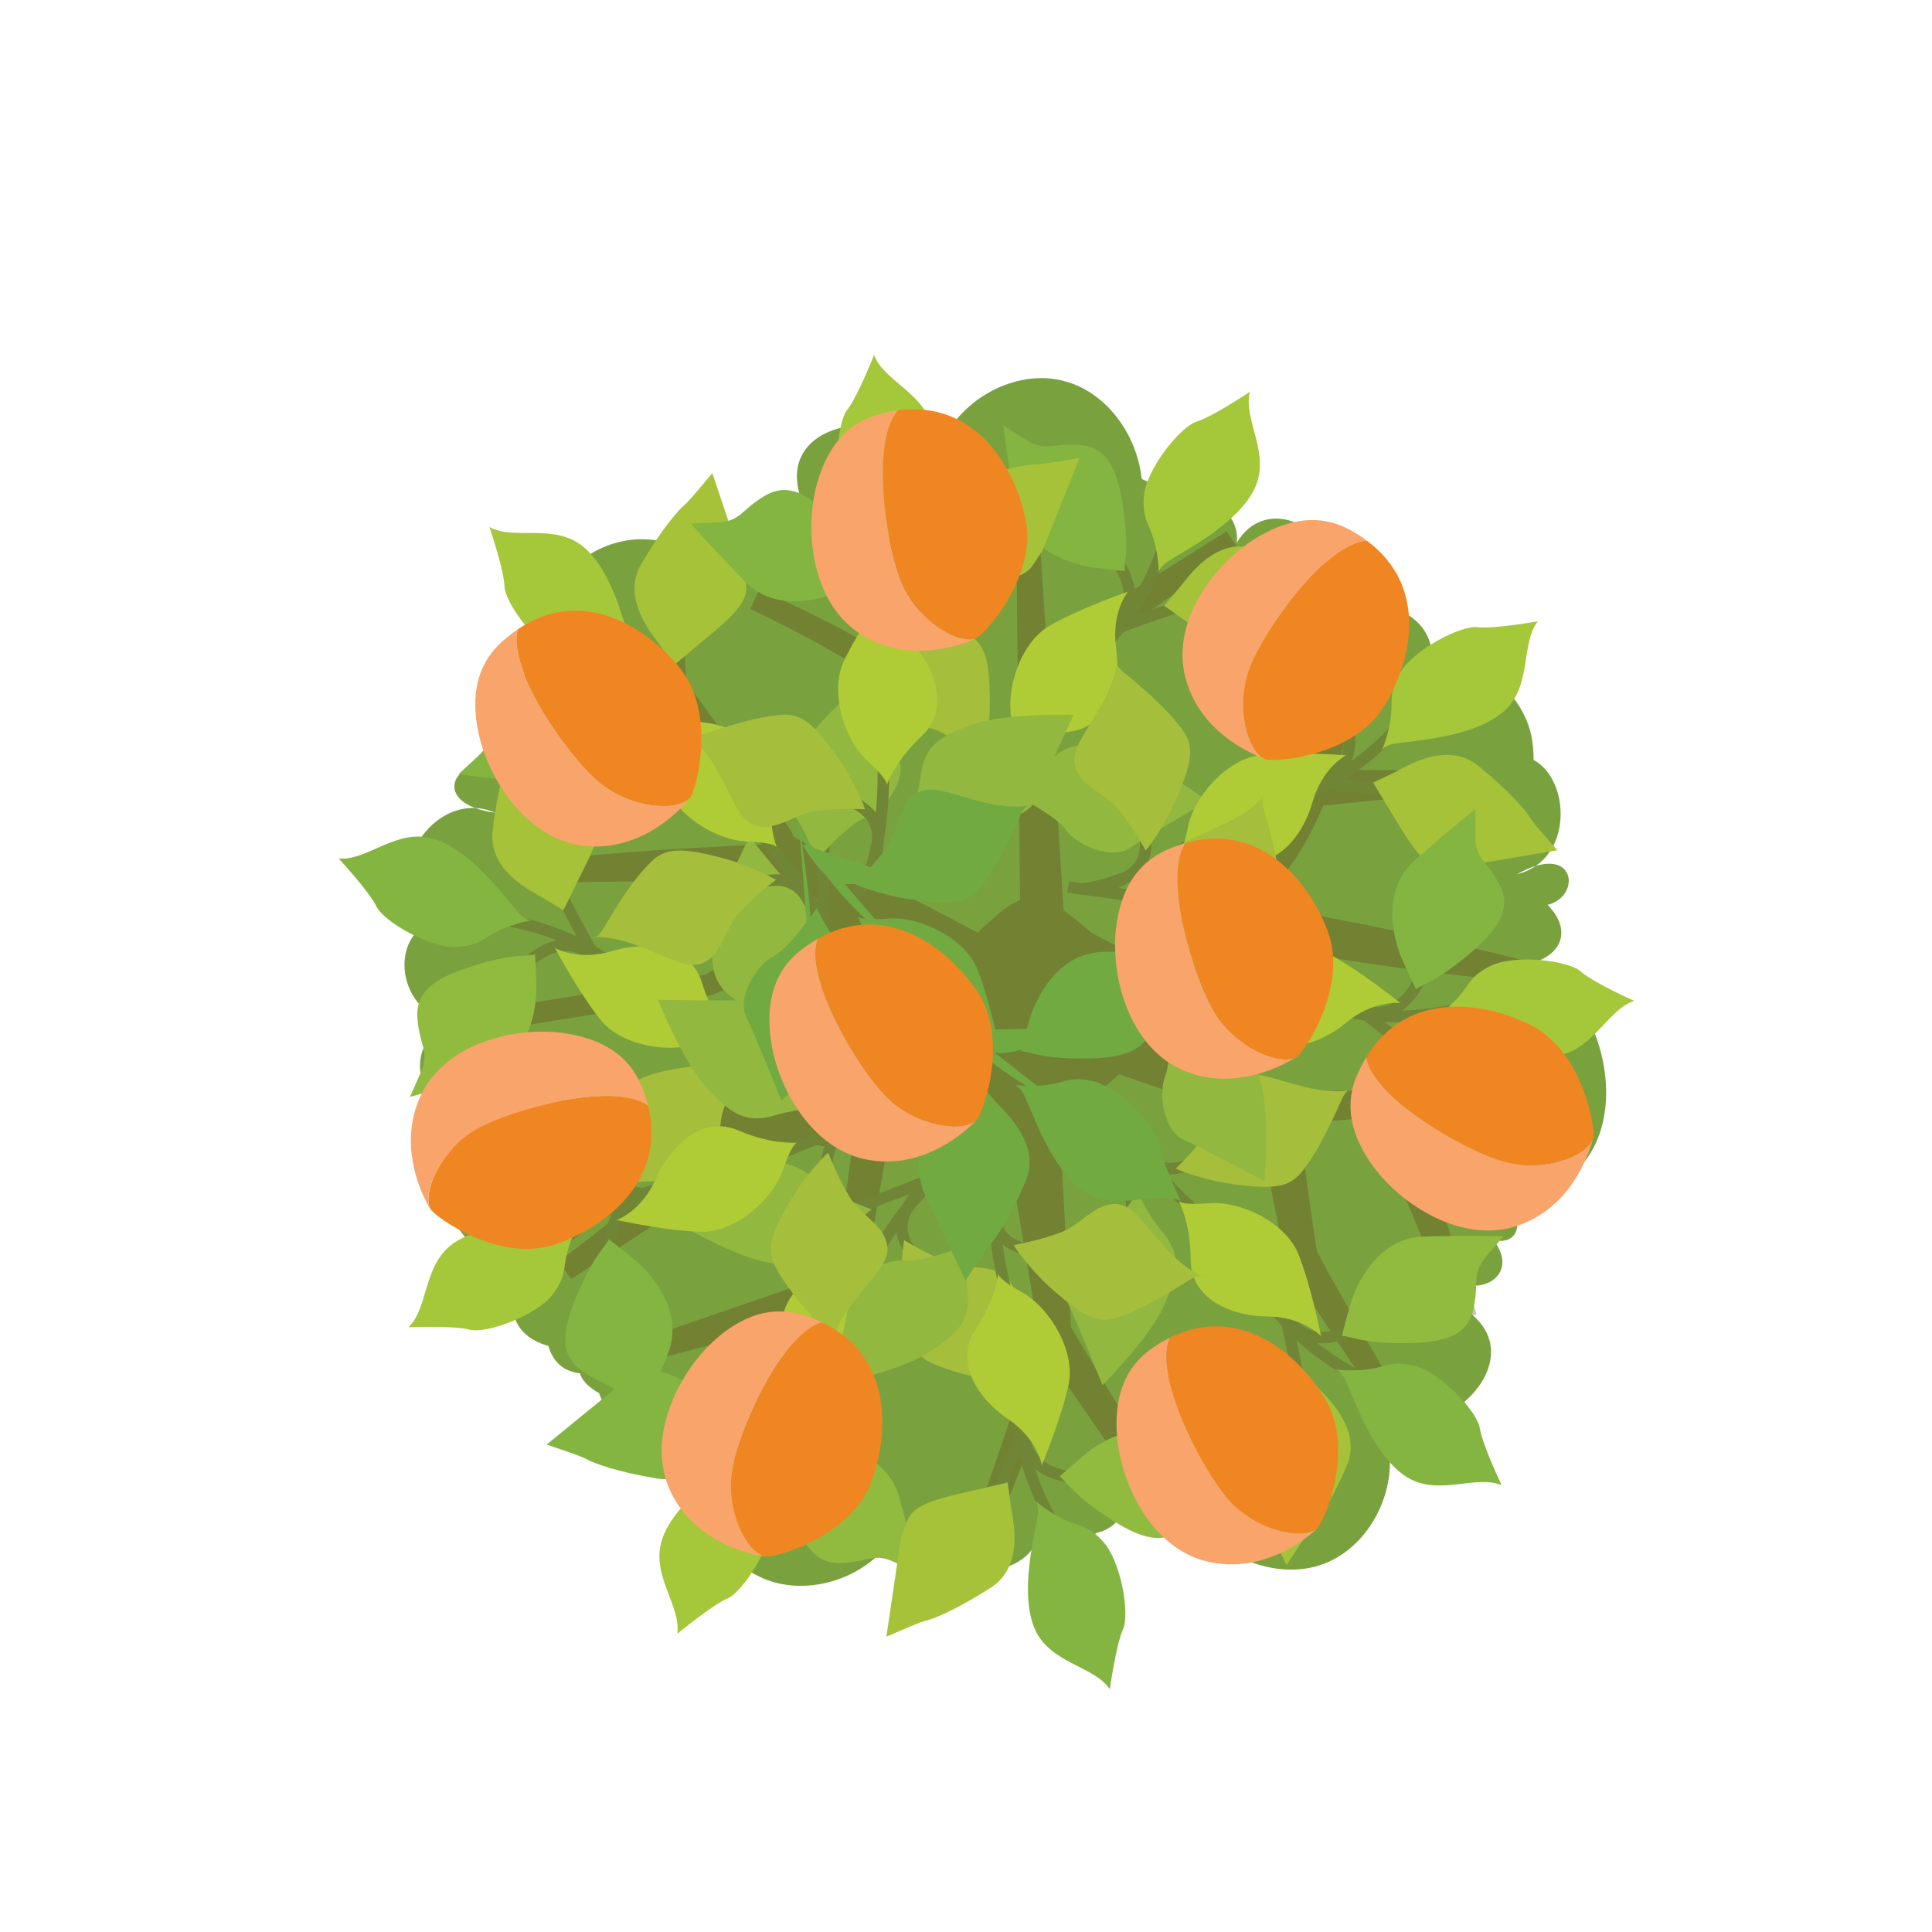 <?xml version="1.0" encoding="utf-8"?>
<!-- Generator: Adobe Illustrator 23.1.1, SVG Export Plug-In . SVG Version: 6.00 Build 0)  -->
<svg version="1.1" id="Layer_1" xmlns="http://www.w3.org/2000/svg" xmlns:xlink="http://www.w3.org/1999/xlink" x="0px" y="0px"
	 viewBox="0 0 108 108" style="enable-background:new 0 0 108 108;" xml:space="preserve">
<style type="text/css">
	.st0{fill-rule:evenodd;clip-rule:evenodd;fill:#79A23F;}
	.st1{opacity:0.34;fill:#68431A;}
	.st2{fill:none;stroke:#718537;stroke-width:0.645;stroke-miterlimit:10;}
	.st3{fill:#A5C239;}
	.st4{fill:#84B541;}
	.st5{fill:#91BB3E;}
	.st6{fill:#AFCB36;}
	.st7{fill:#92B83F;}
	.st8{fill:#A5BE3B;}
	.st9{fill:#A4C839;}
	.st10{fill:#72AA42;}
	.st11{fill:#F9A46B;}
	.st12{fill:#F08621;}
</style>
<g>
	<g>
		<path class="st0" d="M76.99,79.02c-0.09-0.04-0.1-0.08-0.14-0.13c0,0,0,0,0.02,0.02C76.9,78.96,76.98,78.98,76.99,79.02
			c3.48,2.49,10.03-3.91,3.73-6.43c-0.3,0.04-0.67-0.08-0.96-0.31h0c0.34,0.11,0.62,0.21,0.95,0.31c0.58,0.02,1.14-0.31,1.52-0.73
			c1.13,0.13,2.5-0.86,1.27-2.53c1.61,0.31,1.55-1.34,0.92-2.24c2.86-0.25,4.86-2.13,5.27-4.81c0.5-3.01-0.99-7.4-4.27-8.13
			c-0.07-0.11-0.08-0.19-0.11-0.25c1.87-0.33,2.69-1.8,1.2-3.32c1.93-0.46,1.6-3.57-1.71-1.71c3.16-0.77,3.01-5.27,0.93-6.39
			c0-0.94-0.16-1.82-0.56-2.57c-0.89-1.82-2.96-2.99-5.13-3.09c0.1-1.97-1.91-3.32-3.75-2.72c-0.56-0.94-1.4-1.71-2.36-2.09
			c0.73-2.42-3.16-4.47-4.79-1.67c0.11-1.21-0.66-1.98-1.59-2.28c-0.61-1.4-1.94-1.51-3.2-1.04c-0.16-0.11-0.35-0.15-0.53-0.25
			c-0.27-2.57-2.04-4.85-4.27-5.45c-2.73-0.79-6.14,1.04-7.09,3.95c-0.29-0.02-0.56-0.08-0.81-0.02c-2.3-2.88-9.46-1.48-6.32,3.8
			c0.2,0.17,0.35,0.44,0.48,0.69c0,0,0,0,0.02,0.02c-0.18-0.27-0.34-0.46-0.5-0.71c-1.25-0.98-3.64,0.06-3.13,1.67
			c-0.92,0.06-1.78,0.42-2.36,1.02c-2.55-2.24-5.72-2.03-7.92,0.06c-2.45,2.34-4.09,7.56-0.67,9.95c-1.95-1.84-4.2-1.23-3.88,1.3
			c-1.85-0.81-3.44,1.88,0.31,2.38c-3.85-1.65-7.18,4.93-2.81,5.93c-3.26,0.33-2.86,5.24,0.35,5.72c-2.35,1.07-2.09,3.66-0.58,4.81
			c-0.2,0.71,0,1.48,1.33,1.88c-1.15,0.54-0.81,1.4-0.13,1.94c-1.61,1.61,0.19,5.14,3,3.97c-0.78,0.88-0.65,1.98-0.07,2.78
			c-0.36,1.5,0.61,2.42,1.88,2.78c0.3,0.96,0.88,1.42,1.77,1.53c0.1,0.38,0.47,0.77,1.07,1.11c0.42,1.25,1.37,1.76,2.09,1.28
			c0.05-0.15,0.13-0.31,0.24-0.46c0.03,0,0.11,0.04,0.16,0.02c-0.13,0.17-0.25,0.35-0.4,0.44c-0.49,1.46,1.12,2.86,2.77,3.3
			c0.02,0.71,0.45,1.23,1.04,1.63c0.45,1.78,1.56,3.38,3.07,4.05c2.61,1.27,6.33,0.08,7.74-2.68c0.14-0.06,0.33,0,0.46-0.06
			c0.06,0.06,0.18,0.11,0.24,0.17c1.26,2.49,5.83,3.09,7.02,0.67c1.11,0.33,2.41,0.11,3.4-0.56c0.71-0.15,1.33-0.65,1.59-1.46
			c0.59,1.94,3.15,1.02,2.81-1.17c0.02,0.02,0.07,0.02,0.1,0c1.1,3.68,5.34,5.5,8.23,4.35C77.06,86.23,78.74,82.05,76.99,79.02z"/>
		<path class="st1" d="M84.24,62.35l-1.99-0.42l-3.97-0.91l-0.02,0l-0.15-0.01c-1.14-0.08-2.28-0.08-3.42-0.04
			c-1.07,0.04-2.15,0.11-3.21,0.39c-0.29-0.48-0.73-0.53-1.12-0.74l-1.28-0.56l-2.55-1.12c-0.95-0.4-1.9-0.79-2.85-1.18
			c0.27-1.07,0.39-2.01,0.29-2.84c1.05-0.5,2.1-1.06,3.09-1.71c0.37-0.24,0.72-0.5,1.07-0.76c0.19,0.13,0.4,0.13,0.61,0.17
			l1.09,0.18l2.17,0.37l4.36,0.67c1.46,0.21,2.91,0.41,4.38,0.59c1.47,0.16,2.93,0.35,4.41,0.48l0.25-1.16
			c-1.43-0.38-2.87-0.7-4.31-1.04c-1.44-0.32-2.89-0.63-4.34-0.93l-4.35-0.85l-2.08-0.38c0.68-0.7,1.33-1.44,1.88-2.24
			c0.72-1.03,1.3-2.14,1.78-3.28l7.64-0.76l-0.05-1.19l-6.87-0.05c0.12-0.37,0.24-0.75,0.33-1.13c0.62-2.24,0.76-4.54,0.89-6.81
			l-1.19-0.06c-0.25,2.19-0.52,4.38-1.22,6.44c-0.66,2.06-1.6,4.01-2.9,5.67c-1.29,1.67-2.93,3.01-4.77,4.05
			c-1.11,0.64-2.3,1.15-3.53,1.63c-0.58-0.31-1.15-0.56-1.4-0.77c-0.37-0.31-0.9-0.76-1.45-1.15l-0.81-12.59
			c0.06-0.05,0.13-0.11,0.19-0.16l0.65-0.51l1.36-1.02l2.77-2l5.6-3.93l-0.65-0.99l-5.81,3.65l-2.89,1.87l-1.36,0.92l-0.53-8.23
			l-1.19,0.04l0.1,9.46c-0.01,0.01-0.02,0.02-0.03,0.03l0.03,0.02l0.05,4.71c-0.03-0.03-0.05-0.05-0.08-0.08
			c-0.6-0.57-1.22-1.11-1.85-1.64c-0.09-0.07-0.18-0.13-0.27-0.21L51.7,29.5l-1.15,0.3l2.03,8.81c-0.5-0.36-1.01-0.71-1.53-1.05
			c-1.36-0.9-2.78-1.72-4.21-2.49c-1.44-0.76-2.92-1.45-4.4-2.11l-0.49,1.08c1.44,0.69,2.87,1.41,4.26,2.2
			c1.39,0.78,2.77,1.59,4.08,2.48c1.32,0.89,2.6,1.83,3.81,2.84c0.6,0.51,1.2,1.03,1.75,1.58c0.28,0.27,0.55,0.55,0.82,0.84
			c0.1,0.1,0.19,0.21,0.29,0.32l0.06,6.02c-0.84,0.36-1.45,0.98-1.45,0.98s-0.4,0.34-0.91,0.83l-10.27-5.34
			c-0.33-0.67-0.82-1.23-1.21-1.85l-1.76-2.57c-1.21-1.69-2.41-3.39-3.68-5.04l-0.99,0.66c1.04,1.8,2.16,3.56,3.27,5.32l1.71,2.61
			c0.3,0.41,0.55,0.87,0.84,1.29c-0.66,0-1.31,0.07-1.96,0.09l-3.54,0.2c-2.36,0.17-4.71,0.35-7.07,0.61l0.06,1.19
			c2.37,0.04,4.73-0.02,7.09-0.07l3.54-0.14c0.89-0.06,1.78-0.01,2.66-0.2l2.71,1.65l-6.61,3.94l-10.94,1.78l0.19,1.17l11.04-1.8
			l0.06-0.01l0.11-0.05l8.62-3.54l4.12,2.51c-0.09,0.18-0.15,0.35-0.18,0.5c-0.17,1.04,0.37,2.13,0.65,3.38l-4.6,3.74l-19.87-1.1
			l-0.09,1.18l11.8,1.23l-9.12,7.06l0.69,0.97l11.74-7.68l3.95,0.41l-0.54,4.08c-0.13,0.95-0.25,1.89-0.38,2.84l-12.07,4.15
			l0.35,1.14l11.33-3.01c-0.01,0.02-0.01,0.05-0.01,0.07l-1.97,10.32l1.16,0.24l2.36-10.27c0.44-1.7,0.67-3.45,0.98-5.18l0.81-4.74
			l3.9-2.34c0.17,0.2,0.47,0.34,1,0.48c0.56,0.15,1.06,0.24,1.48,0.3l2.06,12.31l-4.1,12.01l1.11,0.41l4.08-10.33l6.54,9.51l1-0.64
			l-6.84-11.38L59.17,62c0.63-0.19,1.2-0.36,1.2-0.36s1.24-0.63,2.17-1.59c1.06,0.37,2.12,0.73,3.18,1.08l2.66,0.84l1.33,0.42
			c0.19,0.04,0.38,0.12,0.57,0.18l0.78,3.93l0.44,2.16l0.23,1.09l0.14,0.6c0.03,0.13,0.1,0.29,0.18,0.43l0.15,0.26
			c0.79,1.28,1.6,2.49,2.41,3.73l2.44,3.67l1.01-0.63l-2.19-3.81c-0.72-1.27-1.46-2.56-2.13-3.81l-0.11-0.22
			c0-0.02-0.02-0.02-0.02-0.08l-0.08-0.48l-0.16-1.08l-0.3-2.17L72.6,62.7c0.73,0.03,1.46-0.01,2.19-0.07
			c0.63-0.05,1.26-0.12,1.89-0.2l4.75,11.44l1.11-0.41l-3.61-11.07l3.07,0.7l2.01,0.42c0.7,0.13,1.3,0.27,2.13,0.33v-1.19
			C85.61,62.62,84.88,62.47,84.24,62.35z"/>
		<g>
			<path class="st2" d="M72.84,79.38c-0.04-1.54-0.65-4.31-1.07-6.27"/>
			<path class="st2" d="M76.92,77.39c-2.04-0.82-4.65-2.66-5.94-4.65"/>
			<path class="st2" d="M77.62,73.39c-2.32,1.12-4.24,2.41-5.83,0.09"/>
			<path class="st2" d="M68.31,68.98c-2.45-1.9-4.78-4.41-5.68-6.62"/>
			<path class="st2" d="M63.29,70.8c0.28-3.2-0.59-8.1-0.71-9.1"/>
			<path class="st2" d="M67.62,64.72c-1.9,0.6-2.97,1.52-4.84-1.63"/>
			<path class="st3" d="M69.51,82.4c-0.2-1.23-0.82-1.48,1.23-3.66c2.05-2.18,2.05-2.18,2.05-2.18s0.41,0.47,0.89,1.01
				c0.48,0.53,2.5,2.33,1.59,4.41c-0.91,2.09-1.7,3.22-2.01,3.55c-0.31,0.33-1.12,1.64-1.34,1.96"/>
			<path class="st4" d="M83.94,83.02c-1.49-0.62-3.64,0.72-5.45-0.55s-2.85-4.42-3.28-5.32c-0.43-0.91-1.17-0.51,0.54-0.55
				c1.71-0.03,1.81-0.61,3.29-0.26c1.49,0.35,3.54,2.57,3.68,3.49C82.86,80.75,83.94,83.02,83.94,83.02z"/>
			<path class="st5" d="M75.02,74.68c0.45,0,0.94,0.36,3.1,0.4c2.15,0.03,3.85-0.2,4.23-1.84c0.38-1.64-0.15-1.97,0.77-3.05
				s0.92-1.08,0.92-1.08s-1.85-0.06-4.44,0.01s-3.79,2.68-4.11,3.78C75.17,73.99,75.02,74.68,75.02,74.68z"/>
			<path class="st6" d="M73.85,74.7c0,0-0.99-1.1-3.03-1.11c-2.03-0.01-4.26-1.01-4.26-3.16c0-2.15-0.7-3.34-0.7-3.34
				s-0.04,0.31,1.73,0.17c1.77-0.14,4.28,1.08,4.99,2.84C73.29,71.85,73.85,74.7,73.85,74.7z"/>
			<path class="st7" d="M61.63,77.43c0,0,2.62-2.62,3.42-4.4c0.8-1.78,1.02-2.84-0.02-4.1c-1.04-1.26-1.42-2.28-1.42-2.28
				s-1.48,2.2-2.44,2.71s-2.04,2.31-1.52,3.38C60.17,73.82,61.63,77.43,61.63,77.43z"/>
			<path class="st8" d="M65.73,65.32c0,0.03,1.57,0.68,3.43,0.91c1.87,0.22,2.87,0.21,3.61-0.72c0.73-0.93,1.23-1.91,1.75-2.99
				c0.52-1.08,0.59-1.52,1.02-1.63c0.43-0.1-0.54,0.38-2.6-0.13s-3.04-1.07-3.9-0.4c-0.85,0.67-0.83,1.91-1.52,2.91
				S65.73,65.32,65.73,65.32z"/>
		</g>
		<g>
			<path class="st2" d="M38.66,79.67c1.49-0.42,4.02-1.68,5.81-2.58"/>
			<path class="st2" d="M41.59,83.14c0.29-2.17,1.44-5.16,3.05-6.9"/>
			<path class="st2" d="M45.65,82.84c-1.65-1.97-3.37-3.52-1.51-5.63"/>
			<path class="st2" d="M47.63,72.74c1.24-2.84,3.11-5.72,5.03-7.13"/>
			<path class="st2" d="M44.64,68.32c3.17-0.51,7.7-2.56,8.65-2.92"/>
			<path class="st2" d="M51.59,71.03c-1.04-1.69-2.2-2.51,0.4-5.09"/>
			<path class="st4" d="M34.92,77.19c1.14-0.49,1.24-1.16,3.85,0.29c2.61,1.45,2.61,1.45,2.61,1.45s-0.36,0.51-0.76,1.1
				c-0.4,0.59-1.64,2.99-3.89,2.62c-2.25-0.37-3.54-0.86-3.94-1.08c-0.39-0.22-1.86-0.68-2.23-0.82"/>
			<path class="st9" d="M37.86,91.33c0.24-1.6-1.59-3.35-0.8-5.42c0.79-2.07,3.58-3.84,4.36-4.49c0.77-0.64,0.21-1.26,0.66,0.39
				c0.45,1.65,1.04,1.6,1.06,3.13c0.02,1.53-1.63,4.06-2.48,4.42S37.86,91.33,37.86,91.33z"/>
			<path class="st5" d="M43.76,80.63c0.11,0.43-0.12,1,0.37,3.1c0.5,2.1,1.14,3.68,2.82,3.64c1.68-0.04,1.87-0.63,3.15,0
				s1.27,0.63,1.27,0.63s-0.4-1.81-1.1-4.3c-0.7-2.49-3.53-3.02-4.67-3.06C44.46,80.62,43.76,80.63,43.76,80.63z"/>
			<path class="st6" d="M43.45,79.51c0,0,0.82-1.23,0.33-3.21c-0.49-1.97-0.06-4.38,2.02-4.91s3.07-1.49,3.07-1.49
				s-0.31,0.03,0.26,1.72c0.57,1.68,0.01,4.42-1.53,5.54S43.45,79.51,43.45,79.51z"/>
			<path class="st7" d="M37.8,68.33c0,0,3.19,1.9,5.1,2.24c1.92,0.34,3,0.3,3.97-1.02c0.97-1.32,1.86-1.94,1.86-1.94
				s-2.49-0.89-3.23-1.7c-0.73-0.81-2.74-1.41-3.65-0.64S37.8,68.33,37.8,68.33z"/>
			<path class="st8" d="M50.55,69.33c-0.03,0.01-0.28,1.69-0.04,3.55s0.5,2.84,1.58,3.32c1.08,0.48,2.15,0.72,3.33,0.96
				c1.18,0.24,1.62,0.2,1.82,0.59c0.2,0.39-0.5-0.43-0.51-2.55c-0.01-2.12,0.3-3.21-0.57-3.88s-2.06-0.33-3.19-0.76
				C51.85,70.13,50.55,69.33,50.55,69.33z"/>
		</g>
		<g>
			<path class="st2" d="M30.61,48.21c0.49,1.46,1.88,3.93,2.86,5.68"/>
			<path class="st2" d="M27.29,51.31c2.19,0.18,5.22,1.18,7.04,2.7"/>
			<path class="st2" d="M27.8,55.35c1.89-1.75,3.34-3.54,5.55-1.79"/>
			<path class="st2" d="M37.99,56.82c2.9,1.09,5.86,2.82,7.37,4.66"/>
			<path class="st2" d="M42.25,53.61c0.67,3.14,2.94,7.57,3.35,8.5"/>
			<path class="st2" d="M39.9,60.7c1.64-1.13,2.4-2.32,5.11,0.14"/>
			<path class="st3" d="M32.91,44.35c0.55,1.12,1.22,1.18-0.1,3.86c-1.32,2.68-1.32,2.68-1.32,2.68s-0.53-0.33-1.14-0.7
				s-3.07-1.49-2.81-3.75c0.26-2.26,0.68-3.58,0.88-3.98c0.2-0.4,0.59-1.89,0.71-2.26"/>
			<path class="st4" d="M18.93,47.99c1.61,0.16,3.27-1.76,5.37-1.08c2.11,0.68,4.02,3.39,4.7,4.13s1.27,0.15-0.35,0.68
				c-1.63,0.53-1.55,1.11-3.07,1.21c-1.53,0.1-4.14-1.42-4.54-2.26S18.93,47.99,18.93,47.99z"/>
			<path class="st5" d="M29.91,53.35c-0.43,0.13-1.01-0.07-3.08,0.53c-2.07,0.6-3.62,1.32-3.5,3c0.12,1.68,0.73,1.84,0.16,3.14
				s-0.57,1.3-0.57,1.3s1.79-0.49,4.24-1.31s2.84-3.68,2.82-4.82C29.96,54.05,29.91,53.35,29.91,53.35z"/>
			<path class="st6" d="M31.02,52.99c0,0,1.27,0.76,3.22,0.17c1.95-0.59,4.37-0.28,5,1.77c0.63,2.06,1.65,2.99,1.65,2.99
				s-0.05-0.31-1.7,0.35s-4.41,0.23-5.61-1.25S31.02,52.99,31.02,52.99z"/>
			<path class="st7" d="M41.9,46.79c0,0-1.73,3.28-1.98,5.21c-0.25,1.93-0.15,3.01,1.22,3.91c1.36,0.9,2.03,1.76,2.03,1.76
				s0.77-2.53,1.54-3.31c0.78-0.77,1.27-2.81,0.46-3.67C44.35,49.81,41.9,46.79,41.9,46.79z"/>
			<path class="st8" d="M41.54,59.57c-0.01-0.03-1.7-0.19-3.55,0.14c-1.85,0.33-2.81,0.64-3.24,1.75s-0.61,2.19-0.79,3.37
				c-0.18,1.19-0.11,1.63-0.49,1.85c-0.38,0.22,0.41-0.52,2.52-0.63c2.12-0.11,3.22,0.13,3.84-0.76c0.62-0.89,0.23-2.07,0.6-3.23
				S41.54,59.57,41.54,59.57z"/>
		</g>
		<g>
			<path class="st2" d="M54.81,85.25c0.82-1.31,1.85-3.94,2.58-5.81"/>
			<path class="st2" d="M59.31,85.85c-1.24-1.81-2.4-4.79-2.37-7.16"/>
			<path class="st2" d="M62.11,82.91c-2.55-0.35-4.86-0.34-4.9-3.15"/>
			<path class="st2" d="M56.8,74.09c-0.99-2.93-1.54-6.32-1.06-8.66"/>
			<path class="st2" d="M51.61,72.82c2-2.51,3.99-7.07,4.45-7.98"/>
			<path class="st2" d="M58.58,70.16c-1.91-0.55-3.31-0.38-3.13-4.04"/>
			<path class="st3" d="M50.37,85.92c0.52-1.13,0.14-1.69,3.05-2.37s2.91-0.68,2.91-0.68s0.08,0.62,0.18,1.33
				c0.1,0.71,0.79,3.32-1.12,4.55c-1.92,1.23-3.2,1.75-3.64,1.85c-0.44,0.1-1.84,0.75-2.2,0.89"/>
			<path class="st4" d="M62.04,94.43c-0.9-1.35-3.43-1.42-4.24-3.48s0.07-5.25,0.21-6.25c0.14-0.99-0.69-1.08,0.75-0.16
				c1.44,0.92,1.84,0.49,2.88,1.61c1.04,1.12,1.53,4.1,1.13,4.94C62.39,91.94,62.04,94.43,62.04,94.43z"/>
			<path class="st5" d="M59.23,82.54c0.37,0.25,0.59,0.83,2.36,2.05c1.77,1.22,3.32,1.96,4.54,0.81c1.22-1.16,0.96-1.73,2.33-2.11
				c1.37-0.39,1.37-0.39,1.37-0.39s-1.51-1.07-3.7-2.45c-2.19-1.37-4.64,0.14-5.51,0.88S59.23,82.54,59.23,82.54z"/>
			<path class="st6" d="M58.24,81.91c0,0-0.22-1.46-1.91-2.6s-2.99-3.2-1.8-4.99s1.27-3.17,1.27-3.17s-0.21,0.23,1.35,1.1
				c1.55,0.87,2.97,3.27,2.59,5.13C59.35,79.23,58.24,81.91,58.24,81.91z"/>
			<path class="st7" d="M46.55,77.42c0,0,3.63-0.74,5.29-1.77c1.65-1.04,2.42-1.8,2.25-3.42s0.08-2.68,0.08-2.68
				s-2.45,1.01-3.54,0.91c-1.09-0.11-2.98,0.8-3.13,1.97C47.34,73.6,46.55,77.42,46.55,77.42z"/>
			<path class="st8" d="M56.67,69.6c-0.02,0.03,0.93,1.44,2.36,2.66s2.27,1.77,3.4,1.4c1.13-0.37,2.08-0.91,3.11-1.52
				c1.03-0.61,1.33-0.94,1.75-0.79c0.41,0.15-0.66,0.02-2.09-1.55c-1.43-1.56-1.94-2.58-3.02-2.49c-1.08,0.09-1.75,1.14-2.88,1.58
				S56.67,69.6,56.67,69.6z"/>
		</g>
		<g>
			<path class="st2" d="M67.84,33.41c-1.52,0.26-4.17,1.25-6.05,1.95"/>
			<path class="st2" d="M65.3,29.65c-0.52,2.13-1.98,4.98-3.76,6.54"/>
			<path class="st2" d="M61.23,29.52c1.43,2.13,2.98,3.85,0.91,5.76"/>
			<path class="st2" d="M58.19,39.36c-1.53,2.69-3.69,5.36-5.75,6.56"/>
			<path class="st2" d="M60.7,44.07c-3.2,0.17-7.93,1.73-8.91,1.99"/>
			<path class="st2" d="M54.07,40.64c0.86,1.79,1.92,2.73-0.93,5.02"/>
			<path class="st3" d="M71.3,36.28c-1.19,0.37-1.35,1.02-3.79-0.7c-2.44-1.72-2.44-1.72-2.44-1.72s0.41-0.47,0.87-1.02
				c0.46-0.55,1.95-2.8,4.14-2.2c2.2,0.61,3.43,1.23,3.8,1.49c0.37,0.26,1.78,0.87,2.13,1.05"/>
			<path class="st9" d="M69.87,21.9c-0.41,1.57,1.23,3.5,0.23,5.48s-3.97,3.44-4.81,4c-0.84,0.56-0.34,1.23-0.62-0.45
				s-0.86-1.7-0.72-3.22c0.14-1.52,2.05-3.87,2.94-4.14S69.87,21.9,69.87,21.9z"/>
			<path class="st4" d="M62.88,31.92c-0.06-0.44,0.23-0.99-0.04-3.12c-0.27-2.14-0.74-3.78-2.42-3.92
				c-1.68-0.14-1.93,0.43-3.13-0.33c-1.2-0.76-1.2-0.76-1.2-0.76s0.21,1.84,0.64,4.39c0.43,2.55,3.19,3.37,4.32,3.53
				C62.18,31.86,62.88,31.92,62.88,31.92z"/>
			<path class="st6" d="M63.06,33.07c0,0-0.95,1.14-0.67,3.15c0.28,2.02-0.4,4.36-2.53,4.67c-2.13,0.3-3.21,1.16-3.21,1.16
				s0.31,0-0.08-1.73c-0.39-1.73,0.46-4.39,2.1-5.34C60.32,34.02,63.06,33.07,63.06,33.07z"/>
			<path class="st7" d="M67.5,44.78c0,0-2.97-2.22-4.84-2.76c-1.87-0.54-2.95-0.61-4.06,0.6c-1.1,1.21-2.05,1.73-2.05,1.73
				s2.39,1.15,3.03,2.04c0.64,0.89,2.57,1.69,3.56,1.03C64.12,46.74,67.5,44.78,67.5,44.78z"/>
			<path class="st8" d="M54.92,42.44c0.03-0.01,0.46-1.65,0.41-3.53c-0.04-1.88-0.2-2.87-1.22-3.47c-1.03-0.6-2.07-0.95-3.21-1.31
				c-1.15-0.36-1.59-0.37-1.75-0.78s0.45,0.48,0.23,2.59c-0.22,2.11-0.63,3.16,0.15,3.91c0.79,0.75,2.01,0.55,3.09,1.09
				C53.72,41.51,54.92,42.44,54.92,42.44z"/>
		</g>
		<g>
			<path class="st2" d="M37.96,34.39c-0.14,1.54,0.14,4.35,0.33,6.35"/>
			<path class="st2" d="M33.67,35.88c1.93,1.05,4.3,3.19,5.35,5.32"/>
			<path class="st2" d="M32.5,39.77c2.43-0.84,4.49-1.89,5.8,0.6"/>
			<path class="st2" d="M41.23,45.24c2.21,2.17,4.23,4.94,4.86,7.24"/>
			<path class="st2" d="M46.43,44.03c-0.65,3.14-0.37,8.11-0.37,9.13"/>
			<path class="st2" d="M41.41,49.55c1.95-0.37,3.13-1.16,4.61,2.19"/>
			<path class="st3" d="M41.61,31.78c0.05,1.24,0.64,1.57-1.65,3.49s-2.29,1.92-2.29,1.92s-0.35-0.52-0.76-1.1
				c-0.41-0.59-2.21-2.6-1.06-4.57c1.15-1.97,2.07-3,2.41-3.29c0.35-0.29,1.3-1.5,1.56-1.78"/>
			<path class="st9" d="M27.36,29.46c1.41,0.79,3.7-0.29,5.35,1.19c1.65,1.47,2.31,4.72,2.63,5.67s1.11,0.65-0.6,0.48
				c-1.7-0.17-1.87,0.39-3.3-0.13c-1.43-0.53-3.21-2.97-3.24-3.9C28.17,31.84,27.36,29.46,27.36,29.46z"/>
			<path class="st4" d="M35.24,38.8c-0.44-0.05-0.9-0.47-3.03-0.76s-3.85-0.25-4.41,1.33c-0.57,1.59-0.08,1.98-1.12,2.94
				c-1.04,0.96-1.04,0.96-1.04,0.96s1.83,0.27,4.41,0.51s4.08-2.22,4.52-3.27C35,39.46,35.24,38.8,35.24,38.8z"/>
			<path class="st6" d="M36.4,38.91c0,0,0.86,1.21,2.88,1.46c2.02,0.25,4.11,1.51,3.86,3.64c-0.25,2.14,0.3,3.4,0.3,3.4
				s0.08-0.3-1.7-0.37c-1.77-0.07-4.13-1.57-4.63-3.4S36.4,38.91,36.4,38.91z"/>
			<path class="st7" d="M48.86,37.64c0,0-2.91,2.3-3.91,3.97c-1.01,1.67-1.35,2.7-0.47,4.07c0.88,1.38,1.14,2.43,1.14,2.43
				s1.72-2.01,2.75-2.4c1.02-0.39,2.3-2.05,1.9-3.18C49.88,41.4,48.86,37.64,48.86,37.64z"/>
			<path class="st8" d="M43.37,49.19c0-0.03-1.47-0.86-3.3-1.31c-1.83-0.44-2.83-0.55-3.67,0.29c-0.84,0.84-1.45,1.75-2.09,2.77
				c-0.64,1.01-0.76,1.44-1.2,1.49c-0.44,0.05,0.58-0.31,2.56,0.44c1.98,0.75,2.89,1.42,3.82,0.86c0.93-0.57,1.04-1.8,1.85-2.71
				C42.15,50.11,43.37,49.19,43.37,49.19z"/>
		</g>
		<g>
			<path class="st2" d="M53.78,30.45c-1.1,1.08-2.71,3.41-3.85,5.06"/>
			<path class="st2" d="M49.54,28.82c0.79,2.05,1.23,5.21,0.66,7.52"/>
			<path class="st2" d="M46.14,31.04c2.4,0.93,4.65,1.45,4.04,4.2"/>
			<path class="st2" d="M49.27,40.85c0.29,3.08,0.04,6.5-0.96,8.67"/>
			<path class="st2" d="M54.02,43.28c-2.53,1.98-5.52,5.96-6.17,6.73"/>
			<path class="st2" d="M46.62,44.26c1.73,0.98,3.14,1.14,2.11,4.65"/>
			<path class="st3" d="M58.26,30.82c-0.76,0.98-0.52,1.61-3.51,1.6s-2.99-0.01-2.99-0.01s0.07-0.62,0.13-1.33
				c0.06-0.71-0.01-3.41,2.14-4.17c2.15-0.76,3.52-0.96,3.97-0.96c0.45,0,1.96-0.3,2.35-0.35"/>
			<path class="st9" d="M48.86,19.84c0.56,1.52,3.01,2.17,3.32,4.36c0.31,2.19-1.28,5.1-1.65,6.03c-0.37,0.93,0.43,1.21-0.77-0.02
				c-1.19-1.23-1.68-0.9-2.44-2.23c-0.76-1.33-0.54-4.34,0.04-5.07S48.86,19.84,48.86,19.84z"/>
			<path class="st4" d="M48.85,32.06c-0.3-0.32-0.38-0.94-1.82-2.54c-1.44-1.6-2.77-2.68-4.23-1.83s-1.34,1.46-2.76,1.52
				c-1.42,0.06-1.42,0.06-1.42,0.06s1.22,1.39,3.03,3.24c1.81,1.84,4.55,0.94,5.57,0.42C48.25,32.41,48.85,32.06,48.85,32.06z"/>
			<path class="st6" d="M49.67,32.9c0,0-0.13,1.48,1.26,2.97c1.38,1.49,2.17,3.81,0.6,5.27c-1.57,1.47-1.97,2.79-1.97,2.79
				s0.25-0.18-1.06-1.38c-1.31-1.2-2.14-3.87-1.33-5.59C47.97,35.25,49.67,32.9,49.67,32.9z"/>
			<path class="st7" d="M60.01,39.97c0,0-3.7-0.12-5.55,0.5c-1.85,0.63-2.77,1.19-2.98,2.81c-0.21,1.62-0.69,2.59-0.69,2.59
				s2.61-0.42,3.65-0.06c1.04,0.36,3.08-0.09,3.51-1.2C58.36,43.5,60.01,39.97,60.01,39.97z"/>
			<path class="st8" d="M48.35,45.24c0.02-0.02-0.57-1.61-1.68-3.13c-1.11-1.52-1.81-2.25-2.99-2.15c-1.18,0.1-2.24,0.41-3.38,0.76
				s-1.51,0.61-1.88,0.37c-0.37-0.24,0.65,0.14,1.68,1.99c1.03,1.85,1.29,2.96,2.37,3.12c1.07,0.17,1.96-0.7,3.16-0.87
				C46.83,45.16,48.35,45.24,48.35,45.24z"/>
		</g>
		<g>
			<path class="st2" d="M30.57,65.42c1.43,0.57,4.21,1.11,6.18,1.49"/>
			<path class="st2" d="M30.79,69.96c1.56-1.55,4.28-3.22,6.62-3.62"/>
			<path class="st2" d="M34.19,72.18c-0.11-2.57-0.54-4.84,2.22-5.39"/>
			<path class="st2" d="M41.91,65.37c2.71-1.5,5.94-2.65,8.33-2.6"/>
			<path class="st2" d="M42.22,60.04c2.83,1.52,7.67,2.65,8.65,2.94"/>
			<path class="st2" d="M46.1,66.42c0.2-1.98-0.22-3.33,3.41-3.8"/>
			<path class="st3" d="M29.11,61.17c1.21,0.3,1.69-0.17,2.88,2.57c1.19,2.74,1.19,2.74,1.19,2.74s-0.59,0.19-1.27,0.42
				c-0.68,0.23-3.12,1.38-4.68-0.28c-1.56-1.66-2.29-2.83-2.47-3.25c-0.18-0.41-1.07-1.67-1.27-2.01"/>
			<path class="st9" d="M22.84,74.19c1.16-1.13,0.78-3.63,2.66-4.79s5.18-0.87,6.19-0.91c1-0.04,0.94-0.88,0.29,0.71
				c-0.65,1.59-0.15,1.9-1.06,3.13c-0.91,1.23-3.76,2.24-4.66,2C25.35,74.09,22.84,74.19,22.84,74.19z"/>
			<path class="st4" d="M34.03,69.28c-0.17,0.41-0.71,0.72-1.59,2.69c-0.88,1.97-1.34,3.62,0.02,4.61s1.87,0.64,2.5,1.91
				c0.63,1.28,0.63,1.28,0.63,1.28s0.78-1.68,1.74-4.08s-0.97-4.54-1.85-5.27C34.6,69.7,34.03,69.28,34.03,69.28z"/>
			<path class="st6" d="M34.47,68.2c0,0,1.4-0.48,2.21-2.34c0.81-1.87,2.61-3.52,4.59-2.67c1.98,0.85,3.34,0.68,3.34,0.68
				s-0.26-0.16-0.84,1.52c-0.57,1.68-2.68,3.51-4.58,3.47S34.47,68.2,34.47,68.2z"/>
			<path class="st7" d="M36.78,55.89c0,0,1.38,3.44,2.69,4.88s2.2,2.06,3.77,1.6c1.57-0.46,2.65-0.41,2.65-0.41
				s-1.44-2.22-1.53-3.32c-0.09-1.09-1.32-2.78-2.5-2.73S36.78,55.89,36.78,55.89z"/>
			<path class="st8" d="M46.3,64.44c-0.03-0.01-1.25,1.17-2.19,2.79c-0.94,1.63-1.33,2.56-0.76,3.6c0.57,1.04,1.27,1.88,2.06,2.79
				c0.79,0.91,1.17,1.14,1.09,1.58s-0.13-0.65,1.15-2.33s2.19-2.37,1.91-3.42c-0.28-1.05-1.43-1.51-2.07-2.55
				C46.84,65.86,46.3,64.44,46.3,64.44z"/>
		</g>
		<g>
			<path class="st2" d="M79.49,44.45c-1.5-0.38-4.32-0.53-6.33-0.65"/>
			<path class="st2" d="M78.67,39.99c-1.33,1.74-3.81,3.76-6.07,4.48"/>
			<path class="st2" d="M75,38.24c0.46,2.53,1.18,4.73-1.48,5.64"/>
			<path class="st2" d="M68.26,46.02c-2.48,1.85-5.53,3.42-7.9,3.7"/>
			<path class="st2" d="M68.67,51.35c-3.01-1.13-7.96-1.6-8.96-1.76"/>
			<path class="st2" d="M63.97,45.55c0.07,1.99,0.67,3.27-2.87,4.23"/>
			<path class="st3" d="M81.51,48.47c-1.24-0.14-1.65,0.39-3.2-2.16s-1.55-2.56-1.55-2.56s0.56-0.27,1.21-0.58
				c0.64-0.32,2.91-1.79,4.68-0.35c1.77,1.44,2.65,2.5,2.88,2.89c0.23,0.39,1.28,1.51,1.52,1.82"/>
			<path class="st9" d="M85.97,34.73c-1,1.27-0.28,3.7-1.99,5.11c-1.71,1.41-5.02,1.56-6.01,1.73s-0.81,0.99-0.38-0.66
				c0.43-1.66-0.1-1.9,0.64-3.24s3.43-2.72,4.35-2.61C83.5,35.17,85.97,34.73,85.97,34.73z"/>
			<path class="st4" d="M75.54,41.09c0.12-0.43,0.6-0.81,1.21-2.88c0.61-2.07,0.84-3.76-0.64-4.56c-1.48-0.8-1.94-0.38-2.73-1.56
				c-0.79-1.18-0.79-1.18-0.79-1.18s-0.55,1.77-1.18,4.28s1.57,4.37,2.54,4.97C74.92,40.76,75.54,41.09,75.54,41.09z"/>
			<path class="st6" d="M75.25,42.22c0,0-1.32,0.66-1.88,2.62c-0.55,1.96-2.12,3.84-4.19,3.26s-3.4-0.22-3.4-0.22
				s0.28,0.12,0.62-1.62c0.34-1.74,2.19-3.84,4.07-4.05S75.25,42.22,75.25,42.22z"/>
			<path class="st7" d="M74.61,54.73c0,0-1.83-3.23-3.32-4.48c-1.5-1.25-2.46-1.74-3.95-1.08c-1.5,0.66-2.57,0.76-2.57,0.76
				s1.72,2.01,1.96,3.08c0.23,1.07,1.68,2.58,2.85,2.37C70.74,55.17,74.61,54.73,74.61,54.73z"/>
			<path class="st8" d="M64.04,47.54c0.03,0.01,1.08-1.33,1.8-3.06s0.98-2.71,0.27-3.67c-0.7-0.96-1.51-1.7-2.41-2.49
				c-0.9-0.79-1.31-0.97-1.29-1.41c0.02-0.44,0.22,0.62-0.82,2.47s-1.85,2.64-1.43,3.65s1.62,1.31,2.39,2.24
				C63.31,46.2,64.04,47.54,64.04,47.54z"/>
		</g>
		<g>
			<path class="st2" d="M80.52,60.3c-1.02-1.16-3.26-2.88-4.85-4.11"/>
			<path class="st2" d="M82.36,56.16c-2.09,0.68-5.27,0.95-7.54,0.26"/>
			<path class="st2" d="M80.33,52.64c-1.05,2.34-1.7,4.57-4.41,3.82"/>
			<path class="st2" d="M70.37,55.25c-3.1,0.12-6.5-0.3-8.61-1.42"/>
			<path class="st2" d="M67.69,59.87c-1.84-2.63-5.66-5.82-6.4-6.52"/>
			<path class="st2" d="M67.1,52.43c-1.07,1.68-1.3,3.07-4.76,1.86"/>
			<path class="st3" d="M79.91,64.75c-0.94-0.81-1.58-0.61-1.41-3.59c0.17-2.98,0.17-2.98,0.17-2.98s0.62,0.1,1.33,0.2
				c0.71,0.1,3.41,0.17,4.05,2.36c0.64,2.19,0.77,3.56,0.75,4.01c-0.03,0.45,0.2,1.97,0.23,2.36"/>
			<path class="st9" d="M91.36,55.95c-1.54,0.48-2.32,2.89-4.53,3.09c-2.21,0.19-5.02-1.55-5.94-1.97
				c-0.91-0.42-1.23,0.36,0.06-0.76c1.29-1.13,0.99-1.63,2.36-2.31c1.37-0.68,4.37-0.31,5.06,0.31S91.36,55.95,91.36,55.95z"/>
			<path class="st4" d="M79.16,55.3c0.34-0.29,0.96-0.33,2.63-1.69c1.67-1.36,2.82-2.63,2.05-4.13c-0.77-1.5-1.39-1.41-1.37-2.83
				c0.01-1.42,0.01-1.42,0.01-1.42s-1.46,1.15-3.39,2.86c-1.93,1.71-1.18,4.49-0.71,5.54C78.84,54.67,79.16,55.3,79.16,55.3z"/>
			<path class="st6" d="M78.28,56.07c0,0-1.47-0.2-3.03,1.1c-1.56,1.3-3.92,1.97-5.3,0.32c-1.38-1.65-2.68-2.11-2.68-2.11
				s0.16,0.26,1.43-0.98s3.97-1.93,5.65-1.04C76.02,54.25,78.28,56.07,78.28,56.07z"/>
			<path class="st7" d="M70.68,66.02c0,0,0.32-3.69-0.21-5.57c-0.53-1.88-1.04-2.83-2.65-3.13s-2.55-0.83-2.55-0.83
				s0.28,2.63-0.13,3.65c-0.41,1.02-0.07,3.08,1.01,3.56S70.68,66.02,70.68,66.02z"/>
			<path class="st8" d="M66.03,54.11c0.02,0.02,1.64-0.48,3.21-1.51c1.57-1.03,2.34-1.68,2.3-2.87s-0.29-2.25-0.59-3.42
				c-0.3-1.16-0.53-1.54-0.27-1.9c0.26-0.35-0.17,0.64-2.08,1.57c-1.9,0.93-3.02,1.13-3.24,2.2c-0.22,1.06,0.6,2,0.71,3.2
				C66.18,52.59,66.03,54.11,66.03,54.11z"/>
		</g>
		<g>
			<g>
				<path class="st10" d="M54.9,63.47c-0.04-1.54-0.65-4.31-1.07-6.27"/>
				<path class="st10" d="M58.98,61.49c-2.04-0.82-4.65-2.66-5.94-4.65"/>
				<path class="st10" d="M59.68,57.48c-2.31,1.12-4.24,2.41-5.83,0.09"/>
				<path class="st10" d="M50.37,53.08c-2.45-1.9-4.78-4.41-5.68-6.62"/>
				<path class="st10" d="M45.35,54.89c0.28-3.2-0.59-8.1-0.71-9.1"/>
				<path class="st10" d="M49.68,48.82c-1.9,0.6-2.97,1.52-4.84-1.63"/>
				<g>
					<path class="st10" d="M51.57,66.49c-0.2-1.23-0.82-1.48,1.23-3.66c2.05-2.18,2.05-2.18,2.05-2.18s0.41,0.47,0.88,1.01
						c0.48,0.53,2.5,2.33,1.59,4.41c-0.91,2.09-1.7,3.22-2.01,3.55s-1.12,1.64-1.34,1.96"/>
				</g>
				<g>
					<path class="st10" d="M66,67.12c-1.49-0.62-3.64,0.72-5.45-0.55s-2.85-4.42-3.28-5.32c-0.43-0.91-1.17-0.51,0.54-0.55
						c1.71-0.03,1.81-0.61,3.29-0.26c1.49,0.35,3.54,2.57,3.68,3.49C64.92,64.85,66,67.12,66,67.12z"/>
				</g>
				<g>
					<path class="st10" d="M57.08,58.77c0.45,0,0.94,0.36,3.1,0.4c2.15,0.03,3.85-0.2,4.23-1.84s-0.15-1.97,0.77-3.05
						s0.92-1.08,0.92-1.08s-1.85-0.06-4.44,0.01c-2.58,0.07-3.79,2.68-4.11,3.78C57.23,58.09,57.08,58.77,57.08,58.77z"/>
				</g>
				<g>
					<path class="st10" d="M55.91,58.79c0,0-0.99-1.1-3.03-1.11c-2.03-0.01-4.26-1.01-4.26-3.16c0-2.15-0.7-3.34-0.7-3.34
						s-0.04,0.31,1.73,0.17c1.77-0.14,4.28,1.08,4.99,2.84C55.35,55.95,55.91,58.79,55.91,58.79z"/>
				</g>
				<g>
					<path class="st10" d="M43.69,61.53c0,0,2.62-2.62,3.42-4.4c0.8-1.78,1.02-2.84-0.02-4.1c-1.04-1.26-1.42-2.28-1.42-2.28
						s-1.48,2.2-2.44,2.71c-0.97,0.51-2.04,2.31-1.52,3.38C42.23,57.91,43.69,61.53,43.69,61.53z"/>
				</g>
				<g>
					<path class="st10" d="M47.78,49.41c0,0.03,1.57,0.68,3.43,0.91s2.87,0.21,3.61-0.72c0.73-0.93,1.23-1.91,1.75-2.99
						c0.52-1.08,0.59-1.52,1.02-1.63c0.43-0.1-0.54,0.38-2.6-0.13s-3.04-1.07-3.9-0.4s-0.83,1.91-1.52,2.91
						C48.88,48.35,47.78,49.41,47.78,49.41z"/>
				</g>
			</g>
		</g>
	</g>
	<g>
		<path class="st11" d="M68.7,83.84c-1.54-1.73-4.22-6.96-3.3-9.06c-0.32,0.16-0.64,0.34-0.96,0.56c-0.02,0.01-0.04,0.03-0.05,0.04
			c-1.09,0.76-2.12,2.11-1.96,4.74c0.16,2.68,1.87,6.44,5.1,7.18c2.03,0.47,3.77-0.25,4.88-0.93c0.66-0.41,1.1-0.8,1.24-0.94
			C72.8,86.11,70.23,85.56,68.7,83.84z"/>
		<path class="st12" d="M74.07,78.19c-1.57-2.61-4.84-5.3-8.68-3.41c-0.91,2.1,1.77,7.33,3.3,9.06c1.54,1.73,4.1,2.27,4.93,1.6
			C74.02,85.08,75.78,81.02,74.07,78.19z"/>
	</g>
	<g>
		<path class="st11" d="M40.94,82.16c0.39-2.28,2.8-7.64,5.01-8.24c-0.32-0.15-0.67-0.28-1.04-0.4c-0.02-0.01-0.04-0.01-0.06-0.02
			c-1.28-0.38-2.97-0.33-4.93,1.44c-1.99,1.8-3.86,5.48-2.42,8.47c0.9,1.87,2.55,2.79,3.78,3.22c0.73,0.26,1.31,0.35,1.51,0.38
			C41.74,86.78,40.56,84.44,40.94,82.16z"/>
		<path class="st12" d="M48.71,82.83c1.05-2.86,1.11-7.09-2.76-8.91c-2.21,0.6-4.62,5.96-5.01,8.24c-0.39,2.28,0.79,4.62,1.84,4.85
			C43.3,87.09,47.57,85.92,48.71,82.83z"/>
	</g>
	<g>
		<path class="st11" d="M26.68,63.11c2.01-1.13,7.7-2.64,9.55-1.29c-0.08-0.34-0.2-0.7-0.34-1.06c-0.01-0.02-0.02-0.04-0.03-0.06
			c-0.51-1.23-1.61-2.52-4.22-2.93c-2.65-0.42-6.69,0.45-8.11,3.45c-0.89,1.88-0.56,3.73-0.13,4.96c0.26,0.73,0.55,1.24,0.65,1.41
			C23.58,66.63,24.66,64.24,26.68,63.11z"/>
		<path class="st12" d="M31.04,69.56c2.88-0.98,6.21-3.59,5.19-7.75c-1.85-1.34-7.54,0.16-9.55,1.29c-2.01,1.13-3.09,3.52-2.62,4.48
			C24.33,68.04,27.92,70.62,31.04,69.56z"/>
	</g>
	<g>
		<path class="st11" d="M33.47,43.69c-1.76-1.49-5.15-6.31-4.53-8.51c-0.29,0.2-0.58,0.43-0.88,0.69c-0.02,0.01-0.03,0.03-0.05,0.05
			c-0.98,0.91-1.8,2.38-1.28,4.97c0.53,2.63,2.74,6.12,6.05,6.41c2.07,0.18,3.7-0.77,4.7-1.6c0.6-0.49,0.97-0.95,1.1-1.1
			C37.84,45.36,35.23,45.18,33.47,43.69z"/>
		<path class="st12" d="M38.01,37.35c-1.92-2.37-5.53-4.58-9.07-2.17c-0.61,2.2,2.77,7.02,4.53,8.51c1.76,1.49,4.38,1.68,5.11,0.9
			C38.91,44.18,40.08,39.91,38.01,37.35z"/>
	</g>
	<g>
		<path class="st11" d="M50.41,32.58c-0.9-2.13-1.74-7.95-0.2-9.64c-0.35,0.04-0.71,0.12-1.09,0.22c-0.02,0.01-0.04,0.01-0.06,0.02
			c-1.28,0.37-2.68,1.31-3.39,3.86c-0.72,2.59-0.32,6.7,2.5,8.45c1.77,1.1,3.64,0.98,4.92,0.69c0.76-0.17,1.3-0.41,1.48-0.49
			C53.56,36.05,51.31,34.7,50.41,32.58z"/>
		<path class="st12" d="M57.32,28.97c-0.64-2.98-2.86-6.58-7.11-6.04c-1.54,1.69-0.7,7.51,0.2,9.64c0.9,2.13,3.15,3.47,4.15,3.11
			C55.04,35.47,58.02,32.2,57.32,28.97z"/>
	</g>
	<g>
		<path class="st11" d="M69.88,37.32c0.83-2.16,4.24-6.95,6.53-7.1c-0.28-0.21-0.6-0.41-0.94-0.6c-0.02-0.01-0.04-0.02-0.06-0.03
			c-1.18-0.62-2.84-0.91-5.11,0.44c-2.31,1.37-4.86,4.62-4.04,7.83c0.52,2.02,1.95,3.23,3.07,3.9c0.66,0.4,1.22,0.6,1.4,0.67
			C69.74,42.01,69.05,39.48,69.88,37.32z"/>
		<path class="st12" d="M77.36,39.5c1.6-2.59,2.49-6.73-0.96-9.28c-2.28,0.15-5.7,4.94-6.53,7.1c-0.83,2.16-0.13,4.68,0.85,5.12
			C71.22,42.62,75.63,42.31,77.36,39.5z"/>
	</g>
	<g>
		<path class="st11" d="M84.05,64.93c-2.22-0.62-7.31-3.58-7.67-5.84c-0.18,0.3-0.35,0.63-0.51,0.99c-0.01,0.02-0.02,0.04-0.03,0.06
			c-0.51,1.23-0.64,2.91,0.91,5.05c1.58,2.17,5.05,4.42,8.17,3.3c1.96-0.7,3.04-2.24,3.6-3.42c0.34-0.7,0.49-1.27,0.54-1.46
			C88.73,64.63,86.27,65.56,84.05,64.93z"/>
		<path class="st12" d="M85.53,57.28c-2.73-1.35-6.93-1.85-9.15,1.81c0.36,2.26,5.45,5.22,7.67,5.84c2.22,0.62,4.68-0.3,5.02-1.32
			C89.2,63.11,88.49,58.74,85.53,57.28z"/>
	</g>
	<g>
		<path class="st11" d="M67.92,56.63c-1.21-1.97-2.92-7.6-1.65-9.5c-0.34,0.1-0.69,0.22-1.05,0.38c-0.02,0.01-0.04,0.02-0.06,0.03
			c-1.21,0.56-2.45,1.7-2.77,4.32c-0.32,2.67,0.7,6.67,3.75,7.97c1.91,0.82,3.75,0.42,4.97-0.06c0.72-0.28,1.22-0.6,1.39-0.7
			C71.56,59.59,69.13,58.6,67.92,56.63z"/>
		<path class="st12" d="M74.21,52.02c-1.09-2.85-3.82-6.07-7.94-4.89c-1.27,1.9,0.45,7.53,1.65,9.5c1.21,1.97,3.63,2.96,4.57,2.45
			C72.94,58.79,75.39,55.1,74.21,52.02z"/>
	</g>
	<g>
		<path class="st11" d="M49.57,61.32c-1.64-1.63-4.64-6.69-3.85-8.84c-0.31,0.17-0.62,0.38-0.93,0.62
			c-0.02,0.01-0.03,0.03-0.05,0.04c-1.05,0.83-1.98,2.23-1.67,4.85c0.32,2.67,2.26,6.32,5.53,6.86c2.05,0.34,3.74-0.48,4.81-1.23
			c0.63-0.45,1.05-0.87,1.18-1.01C53.8,63.33,51.2,62.95,49.57,61.32z"/>
		<path class="st12" d="M54.59,55.36c-1.73-2.51-5.15-5-8.87-2.88c-0.79,2.15,2.21,7.21,3.85,8.84c1.64,1.63,4.23,2.01,5.02,1.3
			C54.95,62.23,56.46,58.07,54.59,55.36z"/>
	</g>
</g>
</svg>
